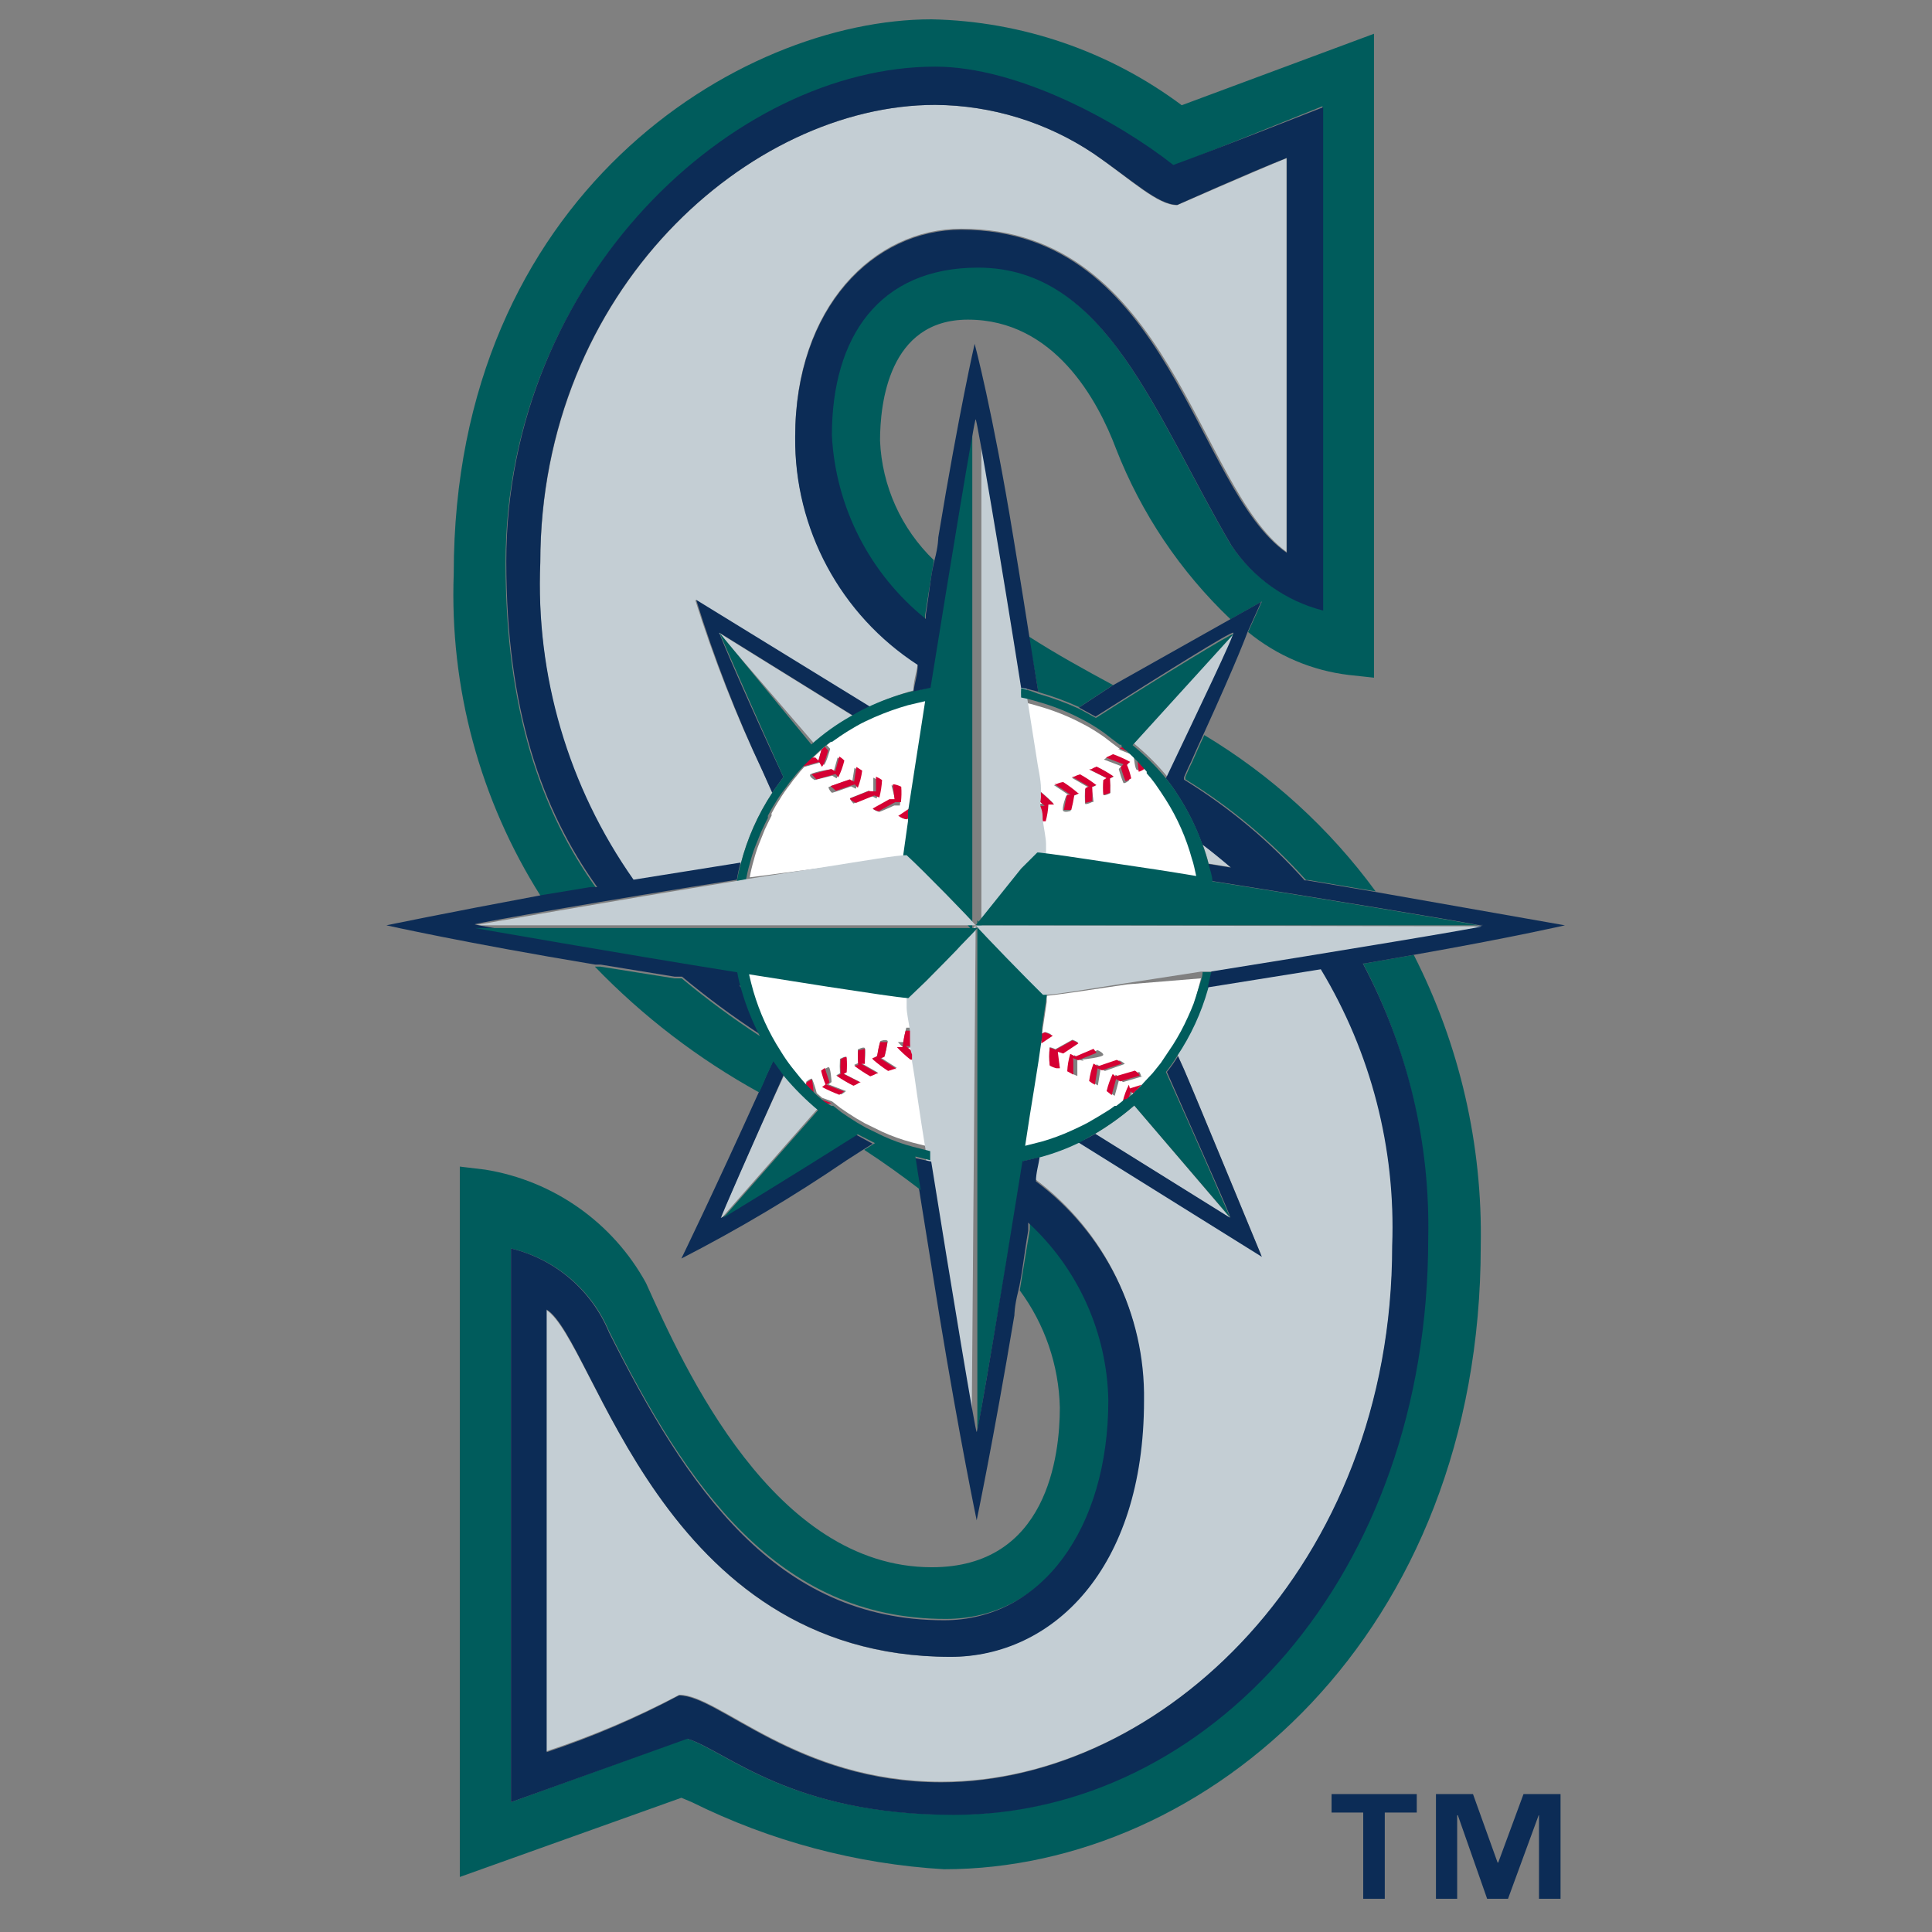<?xml version="1.0" encoding="UTF-8"?>
<svg width="200px" height="200px" viewBox="0 0 200 200" version="1.1" xmlns="http://www.w3.org/2000/svg" xmlns:xlink="http://www.w3.org/1999/xlink">
    <rect x="0" y="0" width="200" height="200" fill="#808080" stroke="none"/>
    <!-- Generator: Sketch 50.2 (55047) - http://www.bohemiancoding.com/sketch -->
    <title>Primary</title>
    <desc>Created with Sketch.</desc>
    <defs></defs>
    <g id="Primary" stroke="none" stroke-width="1" fill="none" fill-rule="evenodd">
        <g id="Seattle-Marina-white" transform="translate(40, 2)" fill-rule="nonzero">
            <path d="M67.483,69.647 C68.939,70.059 70.361,70.582 71.736,71.211 L75.222,68.918 C72.329,67.355 69.296,65.687 66.438,63.846 C66.856,66 67.205,67.911 67.483,69.647 Z" id="Shape" fill="#005C5C"></path>
            <polygon id="Shape" fill="#005C5C" points="49.462 114.875 49.462 114.875 49.427 114.875"></polygon>
            <path d="M106.349,96.846 L101.399,97.715 L101.086,97.715 C105.701,106.49 107.992,116.294 107.743,126.199 C107.743,161.144 84.982,185.842 58.63,185.842 C41.724,185.842 35.136,179.242 31.058,177.957 L12.897,184.557 L12.897,127.241 C17.45,128.319 21.216,131.492 23.041,135.786 C31.127,151.904 40.469,165.591 57.898,165.591 C68.111,165.591 74.908,156.177 74.908,142.803 C74.767,135.808 71.772,129.172 66.612,124.427 L66.612,125.261 C66.194,127.658 65.845,129.951 65.566,131.583 C68.165,135.104 69.613,139.337 69.714,143.706 C69.714,148.674 68.425,160.241 56.469,160.241 C40.086,160.241 30.849,139.642 26.875,130.819 C23.437,124.552 17.288,120.219 10.213,119.078 L7.599,118.765 L7.599,192.303 L30.535,184.105 L31.615,184.557 C39.761,188.599 48.641,190.962 57.723,191.504 C85.017,191.504 113.286,167.188 113.286,126.963 C113.484,116.509 111.102,106.167 106.349,96.846 Z" id="Shape" fill="#005C5C"></path>
            <path d="M84.668,74.094 C84.285,74.927 83.866,75.831 83.448,76.803 C83.448,76.803 83.134,77.428 82.716,78.401 C82.697,78.493 82.697,78.587 82.716,78.679 C87.359,81.533 91.563,85.043 95.195,89.1 L95.439,89.1 L102.41,90.281 C97.637,83.761 91.605,78.258 84.668,74.094 Z" id="Shape" fill="#005C5C"></path>
            <path d="M82.333,8.893 C74.844,3.304 65.787,0.194 56.434,0 C36.495,0 6.971,18.237 6.971,57.385 C6.532,69.176 9.679,80.825 15.999,90.802 L21.054,89.968 L21.751,89.968 C15.999,81.979 12.339,71.488 12.339,56.274 C12.339,26.956 35.903,5.037 56.747,5.037 C65.322,5.037 75.745,10.768 81.391,15.215 C84.773,13.895 96.903,8.997 96.903,8.997 L96.903,61.102 C92.997,60.1 89.605,57.685 87.387,54.328 C79.439,40.816 74.49,25.601 61.174,25.601 C50.926,25.601 46.046,32.931 46.046,42.969 C46.393,50.442 49.933,57.409 55.771,62.109 C55.771,62.109 55.771,61.832 55.771,61.658 C56.12,59.469 56.434,57.455 56.678,55.996 C53.296,52.739 51.299,48.312 51.101,43.629 C51.101,39.843 51.972,31.089 60.198,31.089 C69.157,31.089 73.653,39.461 75.535,44.463 C78.139,51.14 82.186,57.165 87.387,62.109 L90.629,60.268 L89.199,63.429 C92.187,65.878 95.816,67.421 99.657,67.876 L102.236,68.154 L102.236,1.494 L82.333,8.893 Z" id="Shape" fill="#005C5C"></path>
            <polygon id="Shape" fill="#C4CED4" points="49.253 72.669 49.253 72.704 49.253 72.669"></polygon>
            <polygon id="Shape" fill="#C4CED4" points="70.69 115.674 70.69 115.674 70.655 115.674"></polygon>
            <path d="M78.324,142.977 C78.324,160.519 68.669,169.516 58.316,169.516 C28.304,169.516 21.646,136.689 16.487,133.563 L16.487,179.312 C21.259,177.75 25.889,175.786 30.326,173.441 C34.474,173.441 42.491,182.438 57.479,182.438 C80.171,182.438 104.153,160.276 104.153,126.859 C104.525,116.817 101.958,106.884 96.763,98.271 L85.051,100.146 C84.357,102.616 83.275,104.961 81.845,107.094 L82.472,108.483 C83.099,109.873 90.524,127.866 90.524,127.866 L71.597,116.021 C70.289,116.659 68.923,117.171 67.518,117.549 C67.518,118.314 67.274,119.182 67.135,120.051 C74.37,125.436 78.539,133.98 78.324,142.977 Z" id="Shape" fill="#C4CED4"></path>
            <polygon id="Shape" fill="#C4CED4" points="80.276 108.032 80.276 107.997 80.276 108.032"></polygon>
            <path d="M36.739,100.216 L36.53,100.216 L36.774,100.424 C36.758,100.356 36.746,100.286 36.739,100.216 Z" id="Shape" fill="#C4CED4"></path>
            <path d="M38.935,77.811 C36.201,72.074 33.872,66.154 31.964,60.095 L49.985,71.211 C51.448,70.486 52.977,69.905 54.551,69.474 C54.551,68.605 54.865,67.702 55.005,66.729 C47.005,61.548 42.218,52.651 42.317,43.143 C42.317,29.735 50.473,21.676 59.501,21.676 C81.147,21.676 83.901,48.354 93.173,55.127 L93.173,14.381 C89.687,15.805 81.845,19.244 81.845,19.244 C79.823,19.244 77.174,16.674 73.2,13.895 C68.352,10.653 62.655,8.901 56.817,8.858 C37.646,8.858 15.93,27.998 15.93,56.378 C15.438,68.091 18.831,79.64 25.585,89.239 L36.67,87.467 C37.34,84.836 38.447,82.335 39.946,80.068 L38.935,77.811 Z" id="Shape" fill="#C4CED4"></path>
            <path d="M85.121,87.398 L87.457,87.78 C86.481,86.946 85.505,86.147 84.494,85.383 C84.739,86.043 84.949,86.715 85.121,87.398 Z" id="Shape" fill="#C4CED4"></path>
            <polygon id="Shape" fill="#C4CED4" points="44.931 75.726 43.955 76.629 45.035 75.622"></polygon>
            <polygon id="Shape" fill="#0C2C56" points="97.844 185.634 101.121 185.634 101.121 194.561 103.351 194.561 103.351 185.634 106.663 185.634 106.663 183.723 97.844 183.723"></polygon>
            <polygon id="Shape" fill="#0C2C56" points="115.098 190.809 115.029 190.809 112.484 183.723 108.65 183.723 108.65 194.561 110.846 194.561 110.846 185.912 110.915 185.912 113.948 194.561 116.109 194.561 119.281 185.912 119.316 185.912 119.316 194.561 121.547 194.561 121.547 183.723 117.713 183.723"></polygon>
            <path d="M54.273,82.569 L53.854,82.813 C53.619,82.778 53.393,82.696 53.192,82.569 C53.192,82.569 53.192,82.569 53.192,82.569 L54.482,81.701 C54.726,80.207 54.97,78.436 55.283,76.525 C55.597,74.615 55.911,72.461 56.259,70.238 L54.482,70.655 C53.293,70.994 52.129,71.412 50.996,71.905 C50.369,72.183 49.776,72.461 49.218,72.774 L48.277,73.329 L47.406,73.885 L46.639,74.441 L46.465,74.441 L45.593,75.136 L45.942,75.518 C45.942,75.518 45.489,77.151 45.279,77.185 L45.001,76.907 L43.258,77.394 C42.984,77.679 42.728,77.98 42.491,78.297 C42.239,78.583 42.006,78.884 41.794,79.2 C41.371,79.728 40.986,80.285 40.643,80.867 C40.365,81.284 40.121,81.736 39.877,82.187 C39.865,82.268 39.865,82.35 39.877,82.431 C39.633,82.882 39.423,83.368 39.179,83.855 L38.552,85.418 C38.346,85.952 38.172,86.497 38.029,87.051 C37.857,87.633 37.717,88.224 37.611,88.822 L45.314,87.815 C49.497,87.155 52.704,86.703 53.75,86.599 C53.735,86.414 53.735,86.228 53.75,86.043 C53.889,85.314 54.063,84.098 54.273,82.569 Z M44.338,78.748 C44.338,78.748 43.815,78.471 43.85,78.227 C43.885,77.984 45.767,77.637 45.872,77.672 L46.29,77.915 L46.709,76.421 C46.903,76.533 47.079,76.674 47.231,76.838 C47.089,77.439 46.879,78.021 46.604,78.575 L46.151,78.297 L44.338,78.748 Z M45.767,79.478 C45.767,79.478 47.65,78.783 47.754,78.783 L48.207,79.026 L48.451,77.498 C48.451,77.498 48.974,77.741 49.044,77.88 C48.967,78.487 48.815,79.082 48.591,79.652 L48.103,79.408 C48.103,79.408 46.255,80.068 46.151,80.068 C46.046,80.068 45.767,79.686 45.767,79.478 Z M47.998,80.624 L49.915,79.86 L50.403,80.034 L50.403,78.505 C50.626,78.595 50.837,78.712 51.031,78.853 C50.998,79.462 50.905,80.068 50.752,80.659 L50.229,80.416 L48.347,81.18 C48.347,81.18 47.998,80.833 47.998,80.624 Z M51.031,82.048 C50.805,82 50.591,81.905 50.403,81.771 C50.403,81.771 52.042,80.798 52.146,80.798 L52.669,80.798 L52.286,79.304 L52.46,79.304 C52.702,79.354 52.937,79.436 53.157,79.547 C53.228,80.159 53.228,80.777 53.157,81.388 L52.565,81.388 C52.565,81.388 51.101,82.048 51.031,82.048 Z" id="Shape" fill="#FFFFFF"></path>
            <polygon id="Shape" fill="#FFFFFF" points="44.722 76.734 45.035 75.622 43.955 76.629 44.408 76.629"></polygon>
            <path d="M37.262,98.618 C37.262,99.208 37.541,99.799 37.715,100.389 C38.355,102.574 39.306,104.657 40.539,106.573 C40.89,107.15 41.274,107.706 41.689,108.24 L42.526,109.282 C42.82,109.647 43.134,109.994 43.467,110.324 C43.453,110.209 43.453,110.092 43.467,109.977 C43.467,109.977 43.885,109.629 44.059,109.664 C44.258,110.15 44.421,110.649 44.547,111.158 L45.105,111.644 L46.151,112.026 L46.987,112.686 L47.754,113.207 L48.626,113.763 L49.532,114.284 L51.31,115.153 C52.31,115.61 53.348,115.982 54.412,116.264 L56.19,116.716 C55.841,114.562 55.527,112.547 55.249,110.637 C55.074,109.491 54.9,108.344 54.726,107.163 C54.6,107.194 54.468,107.194 54.342,107.163 C53.846,106.77 53.38,106.341 52.948,105.878 C52.948,105.878 52.948,105.878 52.948,105.878 L53.541,105.878 C53.597,105.374 53.69,104.875 53.819,104.384 L54.342,104.384 C54.342,103.377 54.063,102.543 53.994,101.883 C53.994,101.362 53.994,100.98 53.994,100.702 C52.948,100.702 49.811,100.146 45.663,99.521 L37.262,98.618 Z M46.081,110.012 L45.767,110.255 L47.58,110.949 C47.428,111.079 47.264,111.195 47.092,111.297 C46.483,111.068 45.89,110.801 45.314,110.498 L45.663,110.22 C45.473,109.758 45.322,109.282 45.21,108.796 C45.21,108.796 45.628,108.448 45.802,108.483 C45.977,108.518 46.081,109.873 46.081,110.012 Z M50.822,107.267 C50.895,106.764 51,106.265 51.135,105.774 C51.135,105.774 51.728,105.531 51.902,105.774 C51.824,106.288 51.72,106.798 51.589,107.302 L51.17,107.476 L52.843,108.553 L52.634,108.553 L51.972,108.761 C51.42,108.407 50.896,108.013 50.403,107.58 C50.403,107.58 50.403,107.58 50.403,107.58 L50.822,107.267 Z M48.8,106.642 C48.8,106.642 49.323,106.364 49.497,106.468 C49.671,106.573 49.497,107.927 49.497,108.032 L49.114,108.032 L50.891,109.039 L50.682,109.039 C50.482,109.151 50.272,109.244 50.055,109.317 C49.486,108.993 48.939,108.633 48.417,108.24 L48.87,108.032 C48.815,107.571 48.792,107.106 48.8,106.642 Z M47.58,107.406 C47.618,107.915 47.618,108.426 47.58,108.935 L47.266,109.108 L49.044,110.012 L48.87,110.012 C48.689,110.144 48.489,110.25 48.277,110.324 C47.685,110.029 47.114,109.693 46.569,109.317 C46.569,109.317 46.569,109.317 46.569,109.317 L46.953,109.108 C46.922,108.611 46.922,108.112 46.953,107.615 C46.953,107.615 47.51,107.302 47.719,107.406 L47.58,107.406 Z" id="Shape" fill="#FFFFFF"></path>
            <path d="M53.75,106.538 L54.586,107.233 C54.586,106.746 54.586,106.26 54.377,105.843 C54.39,106.028 54.39,106.214 54.377,106.399 L53.75,106.538 Z" id="Shape" fill="#FFFFFF"></path>
            <path d="M68.355,101.084 C68.355,101.084 68.355,101.466 68.355,101.744 L67.867,105.009 L68.181,104.836 C68.401,104.884 68.613,104.966 68.808,105.079 C68.808,105.079 68.808,105.079 68.808,105.079 L67.623,105.878 C67.414,107.406 67.135,109.352 66.821,111.158 C66.507,112.964 66.194,115.048 65.88,117.133 L67.658,116.681 C68.683,116.383 69.685,116.012 70.655,115.569 C71.248,115.292 71.875,115.014 72.433,114.701 L73.444,114.111 L74.35,113.555 C74.631,113.39 74.899,113.204 75.152,112.999 L75.326,112.999 L76.198,112.304 C76.34,111.715 76.551,111.144 76.825,110.602 L77.139,110.915 L78.359,110.533 L79.3,109.525 L80.137,108.483 L81.252,106.816 C81.831,105.904 82.344,104.952 82.786,103.967 C82.995,103.516 83.204,103.029 83.378,102.578 C83.553,102.057 83.727,101.571 83.866,101.049 C84.006,100.528 84.18,99.868 84.319,99.278 L76.686,99.903 C72.538,100.528 69.435,100.98 68.355,101.084 Z M69.714,108.518 L69.366,108.518 C69.121,108.459 68.886,108.366 68.669,108.24 C68.596,107.628 68.596,107.011 68.669,106.399 C68.873,106.448 69.071,106.518 69.261,106.607 L71.004,105.635 C71.23,105.701 71.443,105.807 71.631,105.947 L69.889,106.92 L69.331,106.746 L69.714,108.518 Z M72.189,107.823 L71.527,107.684 L71.527,109.386 C71.527,109.386 70.969,109.178 70.899,109.039 C70.927,108.426 71.033,107.819 71.213,107.233 L71.736,107.511 L73.618,106.712 C73.618,106.712 74.211,106.955 74.211,107.198 C74.211,107.441 72.119,107.684 72.015,107.684 L72.189,107.823 Z M74.385,108.865 L73.932,108.657 L73.653,110.359 C73.442,110.253 73.244,110.125 73.061,109.977 C73.141,109.359 73.293,108.753 73.514,108.171 L73.967,108.448 C73.967,108.448 75.849,107.754 75.919,107.788 C76.112,107.874 76.289,107.991 76.442,108.136 C76.442,108.136 76.442,108.136 76.442,108.136 L74.385,108.865 Z M78.289,109.421 L76.267,110.012 L75.849,109.768 L75.396,111.436 C75.396,111.436 74.908,111.158 74.873,111.019 C75.015,110.407 75.225,109.813 75.501,109.247 L75.919,109.56 L77.941,108.969 C77.941,108.969 78.115,109.213 78.115,109.421 L78.289,109.421 Z" id="Shape" fill="#FFFFFF"></path>
            <polygon id="Shape" fill="#FFFFFF" points="77.069 111.54 77.522 111.123 77.243 110.915"></polygon>
            <path d="M66.821,76.421 C66.821,77.602 67.17,78.714 67.309,79.895 L67.658,79.895 C68.146,80.297 68.612,80.726 69.052,81.18 L68.459,81.18 C68.403,81.687 68.298,82.187 68.146,82.674 L67.727,82.674 C67.727,83.681 67.971,84.515 68.076,85.209 C68.181,85.904 68.076,86.147 68.076,86.425 C69.122,86.425 72.224,86.981 76.302,87.606 C78.707,87.954 81.461,88.371 84.354,88.857 L84.145,87.919 C84.08,87.625 83.999,87.335 83.901,87.051 C83.311,84.904 82.407,82.855 81.217,80.972 C80.869,80.416 80.485,79.86 80.102,79.304 C79.831,78.93 79.54,78.571 79.23,78.227 L79.23,78.054 L78.289,77.012 C78.289,77.22 78.289,77.359 78.289,77.428 C78.289,77.498 77.906,77.776 77.697,77.706 C77.487,77.637 77.383,76.421 77.383,76.421 L76.965,76.039 L75.745,75.553 L75.954,75.553 L75.082,74.893 L74.315,74.302 C73.732,73.888 73.127,73.505 72.503,73.156 C71.91,72.843 71.318,72.531 70.69,72.253 C69.663,71.793 68.603,71.41 67.518,71.106 C66.935,70.923 66.341,70.773 65.741,70.655 C66.229,72.357 66.507,74.476 66.821,76.421 Z M71.143,80.416 C71.066,80.93 70.961,81.441 70.83,81.944 C70.83,81.944 70.237,82.153 70.063,81.944 C69.889,81.736 70.307,80.485 70.377,80.381 L70.76,80.381 L69.087,79.269 L69.296,79.269 C69.516,79.165 69.751,79.094 69.993,79.061 C70.532,79.405 71.044,79.788 71.527,80.207 C71.405,80.278 71.277,80.336 71.143,80.381 L71.143,80.416 Z M73.026,81.041 C73.026,81.041 72.468,81.319 72.329,81.215 C72.294,80.706 72.294,80.195 72.329,79.686 L72.677,79.513 L70.934,78.505 L71.143,78.505 C71.345,78.407 71.555,78.325 71.771,78.262 C72.344,78.578 72.892,78.938 73.409,79.339 C73.409,79.339 73.409,79.339 73.409,79.339 L72.956,79.513 C73.075,80.004 73.157,80.503 73.2,81.006 L73.026,81.041 Z M74.943,80.103 C74.943,80.103 74.42,80.381 74.246,80.312 C74.207,79.803 74.207,79.292 74.246,78.783 L74.594,78.575 L72.782,77.672 L72.991,77.672 C73.166,77.558 73.353,77.465 73.549,77.394 C74.154,77.686 74.736,78.023 75.291,78.401 L74.873,78.609 C74.924,79.094 74.947,79.581 74.943,80.068 L74.943,80.103 Z M76.79,77.081 C76.79,77.081 76.79,77.081 76.79,77.081 L76.442,77.359 C76.641,77.817 76.793,78.294 76.895,78.783 C76.895,78.783 76.477,79.131 76.302,79.061 C76.104,78.587 75.941,78.1 75.814,77.602 L76.093,77.324 L74.281,76.629 C74.281,76.629 74.664,76.317 74.803,76.317 C75.449,76.51 76.079,76.754 76.686,77.046 L76.79,77.081 Z" id="Shape" fill="#FFFFFF"></path>
            <path d="M68.215,81.145 L67.449,80.485 C67.449,80.902 67.449,81.284 67.449,81.666 C67.427,81.528 67.427,81.388 67.449,81.249 L68.215,81.145 Z" id="Shape" fill="#FFFFFF"></path>
            <path d="M76.86,110.289 C76.586,110.831 76.375,111.402 76.233,111.992 L76.407,111.992 L76.616,111.818 L76.86,111.609 L77.034,110.984 L77.313,111.193 L77.557,110.949 L77.871,110.637 L78.185,110.289 L76.965,110.672 L76.86,110.289 Z" id="Shape" fill="#D50032"></path>
            <path d="M75.187,109.178 C74.912,109.743 74.701,110.337 74.559,110.949 C74.559,110.949 75.082,111.366 75.082,111.366 L75.535,109.699 L75.954,109.942 L77.975,109.352 C77.975,109.143 77.487,108.831 77.487,108.831 L75.466,109.421 L75.187,109.178 Z" id="Shape" fill="#D50032"></path>
            <path d="M76.128,108.066 C75.975,107.922 75.798,107.804 75.605,107.719 C75.605,107.719 73.758,108.344 73.653,108.379 L73.2,108.101 C72.979,108.684 72.827,109.29 72.747,109.907 C72.93,110.056 73.129,110.184 73.339,110.289 L73.618,108.587 L74.071,108.796 L76.023,108.136 C76.023,108.136 76.163,108.101 76.128,108.066 Z" id="Shape" fill="#D50032"></path>
            <path d="M73.2,106.573 L71.318,107.372 L70.795,107.094 C70.614,107.68 70.509,108.287 70.481,108.9 C70.481,108.9 71.109,109.247 71.109,109.247 L71.109,107.545 L71.597,107.754 C71.597,107.754 73.514,106.989 73.514,106.989 C73.514,106.989 73.2,106.573 73.2,106.573 Z" id="Shape" fill="#D50032"></path>
            <path d="M71.631,106.017 C71.443,105.876 71.23,105.771 71.004,105.704 L69.261,106.677 C69.071,106.587 68.873,106.517 68.669,106.468 C68.596,107.08 68.596,107.698 68.669,108.309 C68.886,108.435 69.121,108.529 69.366,108.587 L69.714,108.587 L69.505,106.885 L70.063,107.059 L71.631,106.017 Z" id="Shape" fill="#D50032"></path>
            <path d="M68.738,105.114 C68.543,105 68.331,104.918 68.111,104.871 L67.797,105.044 C67.797,105.357 67.797,105.669 67.797,106.017 L68.982,105.218 C68.982,105.218 68.808,105.114 68.738,105.114 Z" id="Shape" fill="#D50032"></path>
            <path d="M53.436,106.399 L52.843,106.399 C52.843,106.399 52.843,106.399 52.843,106.399 C53.275,106.862 53.741,107.291 54.238,107.684 C54.364,107.715 54.495,107.715 54.621,107.684 L54.621,106.989 L53.785,106.295 L54.273,106.295 C54.286,106.11 54.286,105.924 54.273,105.739 C54.273,105.392 54.273,105.044 54.273,104.697 L53.75,104.697 C53.598,105.255 53.493,105.824 53.436,106.399 Z" id="Shape" fill="#D50032"></path>
            <path d="M50.369,107.684 C50.861,108.117 51.385,108.512 51.937,108.865 L52.599,108.657 L52.809,108.657 L51.135,107.58 L51.554,107.406 C51.685,106.903 51.79,106.392 51.867,105.878 C51.693,105.878 51.101,105.878 51.101,105.878 C50.965,106.369 50.861,106.868 50.787,107.372 L50.299,107.545 C50.299,107.545 50.299,107.545 50.299,107.545 L50.369,107.684 Z" id="Shape" fill="#D50032"></path>
            <path d="M48.451,108.344 C48.974,108.737 49.521,109.097 50.09,109.421 C50.307,109.348 50.517,109.255 50.717,109.143 L50.926,109.143 L49.149,108.136 L49.532,108.136 C49.532,108.136 49.532,106.573 49.532,106.573 C49.532,106.573 48.835,106.746 48.835,106.746 C48.798,107.244 48.798,107.743 48.835,108.24 L48.451,108.344 Z" id="Shape" fill="#D50032"></path>
            <path d="M47.022,107.684 C46.991,108.182 46.991,108.68 47.022,109.178 L46.639,109.386 C46.639,109.386 46.639,109.386 46.639,109.386 C47.183,109.762 47.754,110.099 48.347,110.394 C48.559,110.319 48.759,110.214 48.939,110.081 L49.114,110.081 L47.336,109.178 L47.65,109.004 C47.687,108.495 47.687,107.985 47.65,107.476 C47.51,107.302 47.022,107.684 47.022,107.684 Z" id="Shape" fill="#D50032"></path>
            <path d="M45.001,108.831 C45.113,109.317 45.264,109.793 45.454,110.255 L45.105,110.533 C45.68,110.836 46.274,111.102 46.883,111.332 C47.055,111.23 47.219,111.114 47.371,110.984 L45.558,110.289 L45.872,110.046 C45.872,110.046 45.384,108.553 45.384,108.553 C45.384,108.553 45.001,108.831 45.001,108.831 Z" id="Shape" fill="#D50032"></path>
            <path d="M44.059,109.768 C43.885,109.768 43.467,110.081 43.467,110.081 C43.453,110.196 43.453,110.313 43.467,110.428 L43.815,110.776 L44.234,111.193 C44.207,110.715 44.149,110.239 44.059,109.768 Z" id="Shape" fill="#D50032"></path>
            <polygon id="Shape" fill="#D50032" points="46.081 112.2 45.035 111.818 45.279 112.026 45.558 112.269 45.558 112.269 45.767 112.269 45.767 112.269"></polygon>
            <path d="M45.07,77.359 C45.279,77.359 45.733,75.692 45.733,75.692 L45.384,75.309 L45.035,75.622 L44.722,76.734 L44.408,76.421 L43.955,76.421 L43.641,76.734 L43.327,77.046 L43.049,77.359 L44.791,76.873 L45.07,77.359 Z" id="Shape" fill="#D50032"></path>
            <path d="M46.778,78.471 C47.053,77.917 47.263,77.334 47.406,76.734 C47.253,76.569 47.077,76.429 46.883,76.317 L46.465,77.845 L46.046,77.602 C46.046,77.602 44.025,78.158 44.025,78.158 C44.025,78.158 44.513,78.679 44.513,78.679 L46.499,78.123 L46.778,78.471 Z" id="Shape" fill="#D50032"></path>
            <path d="M48.8,79.547 C49.024,78.978 49.176,78.383 49.253,77.776 C49.253,77.776 48.661,77.394 48.661,77.394 L48.417,78.922 L47.963,78.679 C47.963,78.679 45.977,79.374 45.977,79.374 C45.977,79.374 46.534,79.86 46.534,79.86 C46.534,79.86 48.417,79.2 48.486,79.2 L48.8,79.547 Z" id="Shape" fill="#D50032"></path>
            <path d="M51.031,80.555 C51.184,79.963 51.277,79.358 51.31,78.748 C51.115,78.608 50.905,78.491 50.682,78.401 L50.682,79.929 L49.915,79.895 L47.998,80.659 C47.998,80.867 48.626,81.111 48.626,81.111 L50.508,80.346 L51.031,80.555 Z" id="Shape" fill="#D50032"></path>
            <path d="M53.297,79.443 C53.076,79.332 52.842,79.25 52.599,79.2 L52.425,79.2 L52.599,80.728 L52.077,80.728 C52.077,80.728 50.334,81.701 50.334,81.701 C50.521,81.836 50.735,81.931 50.961,81.979 C50.961,81.979 52.634,81.041 52.669,81.041 L53.262,81.041 C53.327,80.511 53.338,79.976 53.297,79.443 Z" id="Shape" fill="#D50032"></path>
            <path d="M53.192,82.569 C53.393,82.696 53.619,82.778 53.854,82.813 L54.273,82.569 C54.273,82.257 54.273,81.944 54.273,81.597 L52.983,82.465 C52.983,82.465 53.157,82.535 53.192,82.569 Z" id="Shape" fill="#D50032"></path>
            <path d="M68.529,81.284 L69.122,81.284 C68.681,80.83 68.216,80.401 67.727,79.999 L67.379,79.999 C67.359,80.253 67.359,80.509 67.379,80.763 L68.146,81.423 L67.658,81.423 C67.636,81.561 67.636,81.702 67.658,81.84 C67.658,82.257 67.658,82.639 67.832,83.021 L68.25,83.021 C68.407,82.454 68.5,81.872 68.529,81.284 Z" id="Shape" fill="#D50032"></path>
            <path d="M71.597,80.103 C71.114,79.684 70.601,79.301 70.063,78.957 C69.821,78.99 69.586,79.06 69.366,79.165 L69.157,79.165 L70.83,80.277 L70.446,80.277 C70.446,80.277 70.133,81.84 70.133,81.84 C70.133,81.84 70.899,81.84 70.899,81.84 C71.031,81.336 71.136,80.826 71.213,80.312 C71.382,80.273 71.546,80.215 71.701,80.138 L71.597,80.103 Z" id="Shape" fill="#D50032"></path>
            <path d="M73.444,79.235 C72.927,78.834 72.379,78.474 71.806,78.158 C71.59,78.221 71.38,78.302 71.178,78.401 L70.969,78.401 L72.712,79.408 L72.363,79.582 C72.328,80.091 72.328,80.602 72.363,81.111 C72.363,81.111 73.061,80.937 73.061,80.937 C73.098,80.44 73.098,79.94 73.061,79.443 L73.514,79.269 C73.514,79.269 73.479,79.269 73.444,79.235 Z" id="Shape" fill="#D50032"></path>
            <path d="M75.257,78.366 C74.701,77.988 74.119,77.651 73.514,77.359 C73.318,77.43 73.131,77.523 72.956,77.637 L72.747,77.637 L74.559,78.54 L74.211,78.748 C74.173,79.257 74.173,79.768 74.211,80.277 C74.385,80.277 74.908,80.068 74.908,80.068 C74.937,79.571 74.937,79.072 74.908,78.575 L75.257,78.366 Z" id="Shape" fill="#D50032"></path>
            <path d="M74.49,76.421 L76.302,77.116 L76.023,77.394 C76.15,77.891 76.313,78.379 76.511,78.853 C76.686,78.853 77.104,78.575 77.104,78.575 C77.002,78.086 76.85,77.609 76.651,77.151 L76.999,76.873 C76.999,76.873 76.999,76.873 76.999,76.873 C76.428,76.561 75.834,76.294 75.222,76.074 C75.222,76.074 74.49,76.421 74.49,76.421 Z" id="Shape" fill="#D50032"></path>
            <path d="M77.871,77.88 C78.08,77.88 78.463,77.602 78.463,77.602 C78.463,77.602 78.463,77.394 78.463,77.185 L78.08,76.803 C77.973,76.679 77.856,76.563 77.731,76.456 C77.731,76.456 77.871,77.88 77.871,77.88 Z" id="Shape" fill="#D50032"></path>
            <path d="M75.884,75.448 L77.104,75.935 L76.755,75.657 L76.686,75.483 C76.686,75.483 76.686,75.483 76.686,75.309 L76.511,75.309 L76.302,75.309 L75.884,75.448 Z" id="Shape" fill="#D50032"></path>
            <path d="M38.935,77.811 L39.946,80.068 C40.295,79.513 40.713,78.992 41.097,78.436 C37.611,71.002 34.369,63.534 34.474,63.499 L48.417,72.148 C49.009,71.801 49.567,71.488 50.159,71.211 L32.069,60.095 C33.942,66.152 36.237,72.071 38.935,77.811 Z" id="Shape" fill="#0C2C56"></path>
            <path d="M87.352,124.045 L73.409,115.361 C72.851,115.674 72.259,115.986 71.631,116.264 L90.629,128.109 C90.629,128.109 83.204,110.116 82.577,108.726 L81.949,107.337 C81.605,107.908 81.221,108.453 80.799,108.969 C84.145,116.612 87.491,124.011 87.352,124.045 Z" id="Shape" fill="#0C2C56"></path>
            <path d="M44.338,75.032 C45.566,73.929 46.91,72.963 48.347,72.148 L34.404,63.499 L44.338,75.032 Z" id="Shape" fill="#C4CED4"></path>
            <path d="M77.383,74.962 C78.656,76.004 79.823,77.167 80.869,78.436 C84.354,71.106 87.84,63.638 87.84,63.36 L77.383,74.962 Z" id="Shape" fill="#C4CED4"></path>
            <path d="M44.687,112.721 C43.424,111.668 42.258,110.506 41.201,109.247 C37.715,116.716 34.509,124.115 34.648,124.149 L44.687,112.721 Z" id="Shape" fill="#C4CED4"></path>
            <path d="M77.418,112.443 C76.16,113.534 74.807,114.511 73.374,115.361 L87.317,124.045 L77.418,112.443 Z" id="Shape" fill="#C4CED4"></path>
            <path d="M68.111,86.564 L66.438,88.232 C64.416,90.281 61.279,93.512 61,93.859 C60.721,94.206 60.129,94.797 59.257,95.7 C60.129,94.797 60.826,94.102 61,93.859 L66.438,88.232 L68.111,86.564 Z" id="Shape" fill="#FFFFFF"></path>
            <path d="M68.111,86.564 L68.285,86.564 C68.285,86.286 68.285,85.869 68.285,85.348 C68.285,84.827 68.076,83.82 67.937,82.813 C67.937,82.431 67.937,82.048 67.762,81.632 C67.588,81.215 67.762,80.867 67.762,80.451 C67.743,80.196 67.743,79.941 67.762,79.686 C67.762,78.644 67.449,77.533 67.274,76.213 C66.961,74.302 66.647,72.183 66.298,70.029 C66.281,69.705 66.281,69.381 66.298,69.057 C64.277,56.239 61.767,41.267 61.593,41.267 L61.593,93.789 C61.871,93.442 65.078,90.316 67.03,88.162 L68.111,86.564 Z" id="Shape" fill="#C4CED4"></path>
            <path d="M37.227,89.065 C37.334,88.467 37.473,87.876 37.646,87.294 C37.788,86.74 37.963,86.195 38.169,85.661 L38.796,84.098 C39.04,83.612 39.249,83.125 39.493,82.674 C39.482,82.593 39.482,82.511 39.493,82.431 C39.737,81.979 39.981,81.527 40.26,81.111 C40.603,80.528 40.987,79.971 41.41,79.443 C41.623,79.128 41.856,78.826 42.107,78.54 C42.344,78.223 42.6,77.922 42.874,77.637 L43.153,77.324 L43.467,77.012 L43.781,76.699 L44.757,75.796 L45.105,75.483 L45.977,74.788 L46.151,74.788 L46.918,74.233 L47.789,73.677 L48.73,73.121 C49.288,72.808 49.881,72.531 50.508,72.253 C51.641,71.759 52.805,71.341 53.994,71.002 L55.771,70.585 C55.423,72.808 55.109,74.927 54.795,76.873 C54.482,78.818 54.238,80.555 53.994,82.048 C53.994,82.396 53.994,82.708 53.994,83.021 C53.785,84.549 53.61,85.765 53.506,86.495 C53.491,86.68 53.491,86.866 53.506,87.051 C55.318,88.718 60.094,93.616 60.651,94.311 L60.651,41.441 C60.651,41.441 58.037,56.413 55.981,69.231 L54.203,69.613 C52.668,70.016 51.174,70.563 49.741,71.245 C49.149,71.523 48.591,71.836 47.998,72.183 C46.562,72.997 45.218,73.964 43.99,75.066 L34.474,63.499 C34.474,63.499 37.75,71.002 41.097,78.436 C40.713,78.992 40.295,79.513 39.946,80.068 C38.447,82.335 37.34,84.836 36.67,87.467 C36.502,88.048 36.373,88.64 36.286,89.239 L37.227,89.065 Z" id="Shape" fill="#005C5C"></path>
            <path d="M61,93.789 C60.826,94.033 60.129,94.727 59.257,95.631 L58.874,96.047 L57.758,97.194 L55.667,99.313 L53.854,101.049 C53.854,101.327 53.854,101.709 53.854,102.231 C53.854,102.891 54.063,103.724 54.203,104.732 C54.203,105.079 54.203,105.426 54.203,105.774 C54.203,106.121 54.203,106.677 54.412,107.163 L54.412,107.858 C54.586,108.865 54.761,110.012 54.935,111.332 C55.214,113.242 55.527,115.257 55.876,117.411 C55.876,117.723 55.876,118.036 55.876,118.348 C57.933,131.201 60.442,146.381 60.582,146.346 L61,93.789 Z" id="Shape" fill="#C4CED4"></path>
            <path d="M73.374,115.361 C74.807,114.511 76.16,113.534 77.418,112.443 L87.352,124.045 C87.352,124.045 84.145,116.612 80.694,108.969 C81.116,108.453 81.501,107.908 81.845,107.337 C83.275,105.204 84.357,102.859 85.051,100.389 L85.47,98.618 L84.494,98.618 C84.494,99.208 84.215,99.799 84.041,100.389 C83.866,100.98 83.727,101.397 83.553,101.918 C83.378,102.369 83.169,102.856 82.96,103.307 C82.518,104.292 82.005,105.244 81.426,106.156 L80.171,108.032 L79.335,109.074 L78.394,110.081 L78.08,110.428 L77.766,110.741 L77.522,110.984 L77.069,111.401 L76.825,111.609 L76.616,111.783 L76.442,111.783 L75.57,112.478 L75.396,112.478 C75.143,112.683 74.875,112.869 74.594,113.034 L73.688,113.589 L72.677,114.18 C72.119,114.493 71.492,114.771 70.899,115.048 C69.929,115.491 68.927,115.862 67.902,116.16 L66.124,116.612 C66.438,114.527 66.751,112.513 67.065,110.637 C67.379,108.761 67.658,106.885 67.867,105.357 C67.867,105.009 67.867,104.697 67.867,104.384 L68.355,101.119 C68.355,100.841 68.355,100.633 68.355,100.459 L68.146,100.459 C66.368,98.826 61.871,94.206 61.174,93.268 L61.174,146.242 C61.174,146.242 63.858,131.027 65.915,118.209 L67.693,117.793 C69.098,117.414 70.463,116.902 71.771,116.264 C72.224,115.986 72.817,115.674 73.374,115.361 Z" id="Shape" fill="#005C5C"></path>
            <path d="M61,93.789 C60.442,93.095 55.667,88.197 53.854,86.529 C52.809,86.529 49.602,87.085 45.419,87.745 L37.332,88.996 L36.391,89.169 C23.668,91.219 9.063,93.789 9.132,93.789 L61,93.789 Z" id="Shape" fill="#C4CED4"></path>
            <path d="M101.399,97.715 L106.349,96.846 C116.597,95.04 122,93.789 122,93.789 L102.271,90.316 L95.299,89.135 L95.055,89.135 C91.423,85.078 87.22,81.568 82.577,78.714 C82.558,78.622 82.558,78.527 82.577,78.436 C82.995,77.463 83.309,76.838 83.309,76.838 C83.727,75.865 84.145,74.962 84.529,74.128 C88.258,65.965 89.13,63.464 89.13,63.464 L90.559,60.303 L75.187,68.953 L71.701,71.245 L73.409,72.183 C80.381,67.772 87.526,63.291 87.666,63.499 C87.805,63.707 84.18,71.245 80.694,78.575 C81.109,79.085 81.493,79.618 81.845,80.173 C82.922,81.811 83.8,83.572 84.459,85.418 C85.47,86.182 86.446,86.981 87.422,87.815 L85.086,87.433 C85.086,88.023 85.365,88.614 85.47,89.204 C96.903,91.011 110.183,93.199 113.007,93.755 L113.53,93.755 C113.53,93.755 98.297,96.395 85.435,98.444 L85.017,100.216 L96.729,98.34 C101.923,106.953 104.49,116.886 104.118,126.928 C104.118,160.172 80.137,182.507 57.445,182.507 C42.456,182.507 34.439,173.511 30.291,173.511 C25.899,175.848 21.316,177.812 16.592,179.381 L16.592,133.563 C21.611,136.689 28.269,169.516 58.421,169.516 C68.878,169.516 78.429,160.519 78.429,142.977 C78.565,134.065 74.403,125.629 67.239,120.294 C67.239,119.425 67.518,118.557 67.623,117.793 L65.845,118.209 C63.789,131.027 61.244,146.277 61.105,146.242 C60.965,146.207 58.455,131.097 56.399,118.244 L54.621,117.862 C54.621,118.904 54.97,120.016 55.179,121.336 L57.235,134.119 C59.397,147.249 61.105,155.378 61.105,155.378 C61.105,155.378 62.813,147.249 65.009,134.154 C65.009,134.154 65.009,133.216 65.392,131.722 C65.775,130.228 66.019,127.797 66.438,125.4 L66.438,124.566 C71.597,129.311 74.593,135.947 74.734,142.942 C74.734,156.316 67.762,165.729 57.723,165.729 C40.295,165.729 31.127,152.043 23.041,135.925 C21.252,131.578 17.48,128.348 12.897,127.241 L12.897,184.557 L31.162,177.992 C35.241,179.277 41.829,185.877 58.734,185.877 C85.086,185.877 107.848,161.179 107.848,126.234 C108.065,116.32 105.737,106.515 101.086,97.749 L101.399,97.715 Z" id="Shape" fill="#0C2C56"></path>
            <path d="M29.838,99.104 L30.605,99.104 C33.182,101.25 35.882,103.245 38.691,105.079 C37.889,103.539 37.246,101.921 36.774,100.251 L36.53,100.042 L36.739,100.042 C36.559,99.462 36.42,98.87 36.321,98.271 C23.738,96.256 9.133,93.789 9.133,93.685 C9.133,93.581 23.668,91.045 36.286,89.065 C36.373,88.467 36.502,87.875 36.67,87.294 L25.585,89.065 C18.831,79.466 15.438,67.918 15.93,56.204 C15.93,27.998 37.646,8.858 56.817,8.858 C62.655,8.901 68.352,10.653 73.2,13.895 C77.209,16.639 79.858,19.209 81.879,19.209 C81.879,19.209 89.653,15.736 93.208,14.346 L93.208,55.232 C83.657,48.632 81.147,21.78 59.501,21.78 C50.473,21.78 42.317,29.839 42.317,43.247 C42.218,52.755 47.005,61.652 55.005,66.834 C55.005,67.806 54.691,68.709 54.551,69.578 L56.329,69.196 C58.386,56.413 60.861,41.406 61,41.406 C61.139,41.406 63.684,56.378 65.706,69.196 C66.306,69.302 66.899,69.441 67.483,69.613 C67.205,67.876 66.856,65.826 66.542,63.812 C65.741,58.671 64.904,53.634 64.904,53.634 C62.743,40.434 60.895,33.591 60.895,33.591 C60.895,33.591 59.292,40.538 57.131,53.634 C57.131,53.634 57.131,54.537 56.747,55.961 C56.364,57.385 56.19,59.435 55.841,61.623 C55.841,61.797 55.841,61.936 55.841,62.075 C50.038,57.406 46.501,50.497 46.116,43.074 C46.116,32.896 50.996,25.705 61.244,25.705 C74.559,25.705 79.509,40.92 87.457,54.433 C89.675,57.79 93.067,60.204 96.973,61.206 L96.973,9.101 C96.973,9.101 84.773,13.895 81.461,15.076 C75.814,10.629 65.392,4.898 56.817,4.898 C35.903,4.898 12.409,26.817 12.409,56.135 C12.409,71.349 16.069,81.84 21.821,89.829 L21.123,89.829 L16.069,90.663 C5.821,92.574 0,93.789 0,93.789 C0,93.789 8.052,95.596 21.611,97.854 L22.169,97.854 L29.838,99.104 Z" id="Shape" fill="#0C2C56"></path>
            <path d="M48.556,115.431 C41.585,119.842 34.613,124.184 34.613,124.08 C34.613,123.976 37.82,116.646 41.166,109.178 L40.086,107.684 C39.563,108.796 39.214,109.595 39.214,109.595 C39.214,109.595 38.831,110.463 38.622,110.915 C33.707,121.787 30.535,128.283 30.535,128.283 C36.446,125.247 42.162,121.848 47.65,118.105 L49.218,117.098 L50.334,116.403 L48.556,115.431 Z" id="Shape" fill="#0C2C56"></path>
            <path d="M56.294,118.105 C56.294,117.793 56.294,117.48 56.294,117.167 L54.517,116.716 C53.453,116.434 52.415,116.062 51.414,115.604 L49.637,114.736 L48.73,114.215 L47.859,113.659 L47.092,113.138 L46.255,112.478 L46.046,112.478 L45.314,112.026 L45.07,111.818 L44.513,111.332 L44.094,110.915 L43.746,110.567 C43.413,110.238 43.099,109.89 42.805,109.525 L41.968,108.483 C41.553,107.95 41.169,107.393 40.818,106.816 C39.585,104.9 38.634,102.818 37.994,100.633 C37.82,100.042 37.681,99.452 37.541,98.861 L45.698,100.146 C49.846,100.772 52.983,101.258 54.029,101.327 L55.841,99.591 L57.933,97.472 L59.048,96.325 L59.431,95.908 C60.303,95.005 61,94.311 61.174,94.067 L9.133,94.067 C9.133,94.067 23.738,96.638 36.321,98.653 C36.42,99.252 36.559,99.844 36.739,100.424 C37.211,102.095 37.854,103.713 38.657,105.253 C35.847,103.419 33.147,101.424 30.57,99.278 L29.803,99.278 L22.134,98.062 L21.577,98.062 C26.559,103.23 32.293,107.621 38.587,111.088 C38.796,110.637 39.005,110.22 39.179,109.768 C39.354,109.317 39.528,108.969 40.051,107.858 L41.201,109.456 C42.258,110.714 43.424,111.876 44.687,112.929 L34.857,124.08 C34.857,124.08 41.829,119.842 48.8,115.431 L50.578,116.334 L49.462,117.028 C51.589,118.418 53.506,119.807 55.318,121.197 C55.109,120.016 54.935,118.904 54.761,117.723 L56.294,118.105 Z" id="Shape" fill="#005C5C"></path>
            <path d="M61,93.789 C61.802,94.727 66.298,99.347 67.971,100.98 L68.181,100.98 C69.261,100.98 72.363,100.424 76.442,99.799 L84.319,98.583 L85.295,98.583 C98.158,96.534 113.425,93.998 113.39,93.894 L61,93.789 Z" id="Shape" fill="#C4CED4"></path>
            <path d="M65.706,69.231 C65.689,69.555 65.689,69.879 65.706,70.203 C66.306,70.321 66.9,70.472 67.483,70.655 C68.568,70.958 69.628,71.341 70.655,71.801 C71.283,72.079 71.875,72.392 72.468,72.704 C73.093,73.053 73.698,73.436 74.281,73.851 L75.047,74.441 L75.919,75.101 L76.093,75.101 C76.093,75.101 76.093,75.101 76.093,75.275 L76.267,75.448 L76.616,75.726 L77.034,76.108 C77.159,76.215 77.276,76.331 77.383,76.456 L77.766,76.838 L78.707,77.88 L78.707,78.054 C79.017,78.397 79.308,78.756 79.579,79.131 C79.962,79.686 80.346,80.242 80.694,80.798 C81.884,82.682 82.788,84.73 83.378,86.877 C83.476,87.162 83.557,87.451 83.622,87.745 L83.831,88.683 C80.938,88.197 78.185,87.78 75.779,87.433 C71.701,86.807 68.599,86.356 67.553,86.252 L67.379,86.252 L65.706,87.919 L61,93.789 L113.565,93.789 L113.042,93.789 C110.218,93.234 96.938,91.045 85.505,89.239 C85.505,88.648 85.261,88.058 85.121,87.467 C84.949,86.785 84.739,86.112 84.494,85.453 C83.835,83.607 82.957,81.846 81.879,80.207 C81.528,79.653 81.144,79.119 80.729,78.609 C79.684,77.341 78.516,76.177 77.243,75.136 L87.701,63.638 C87.701,63.429 80.346,67.911 73.444,72.322 L71.736,71.384 C70.361,70.755 68.939,70.233 67.483,69.821 C66.903,69.591 66.309,69.393 65.706,69.231 Z" id="Shape" fill="#005C5C"></path>
        </g>
    </g>
</svg>